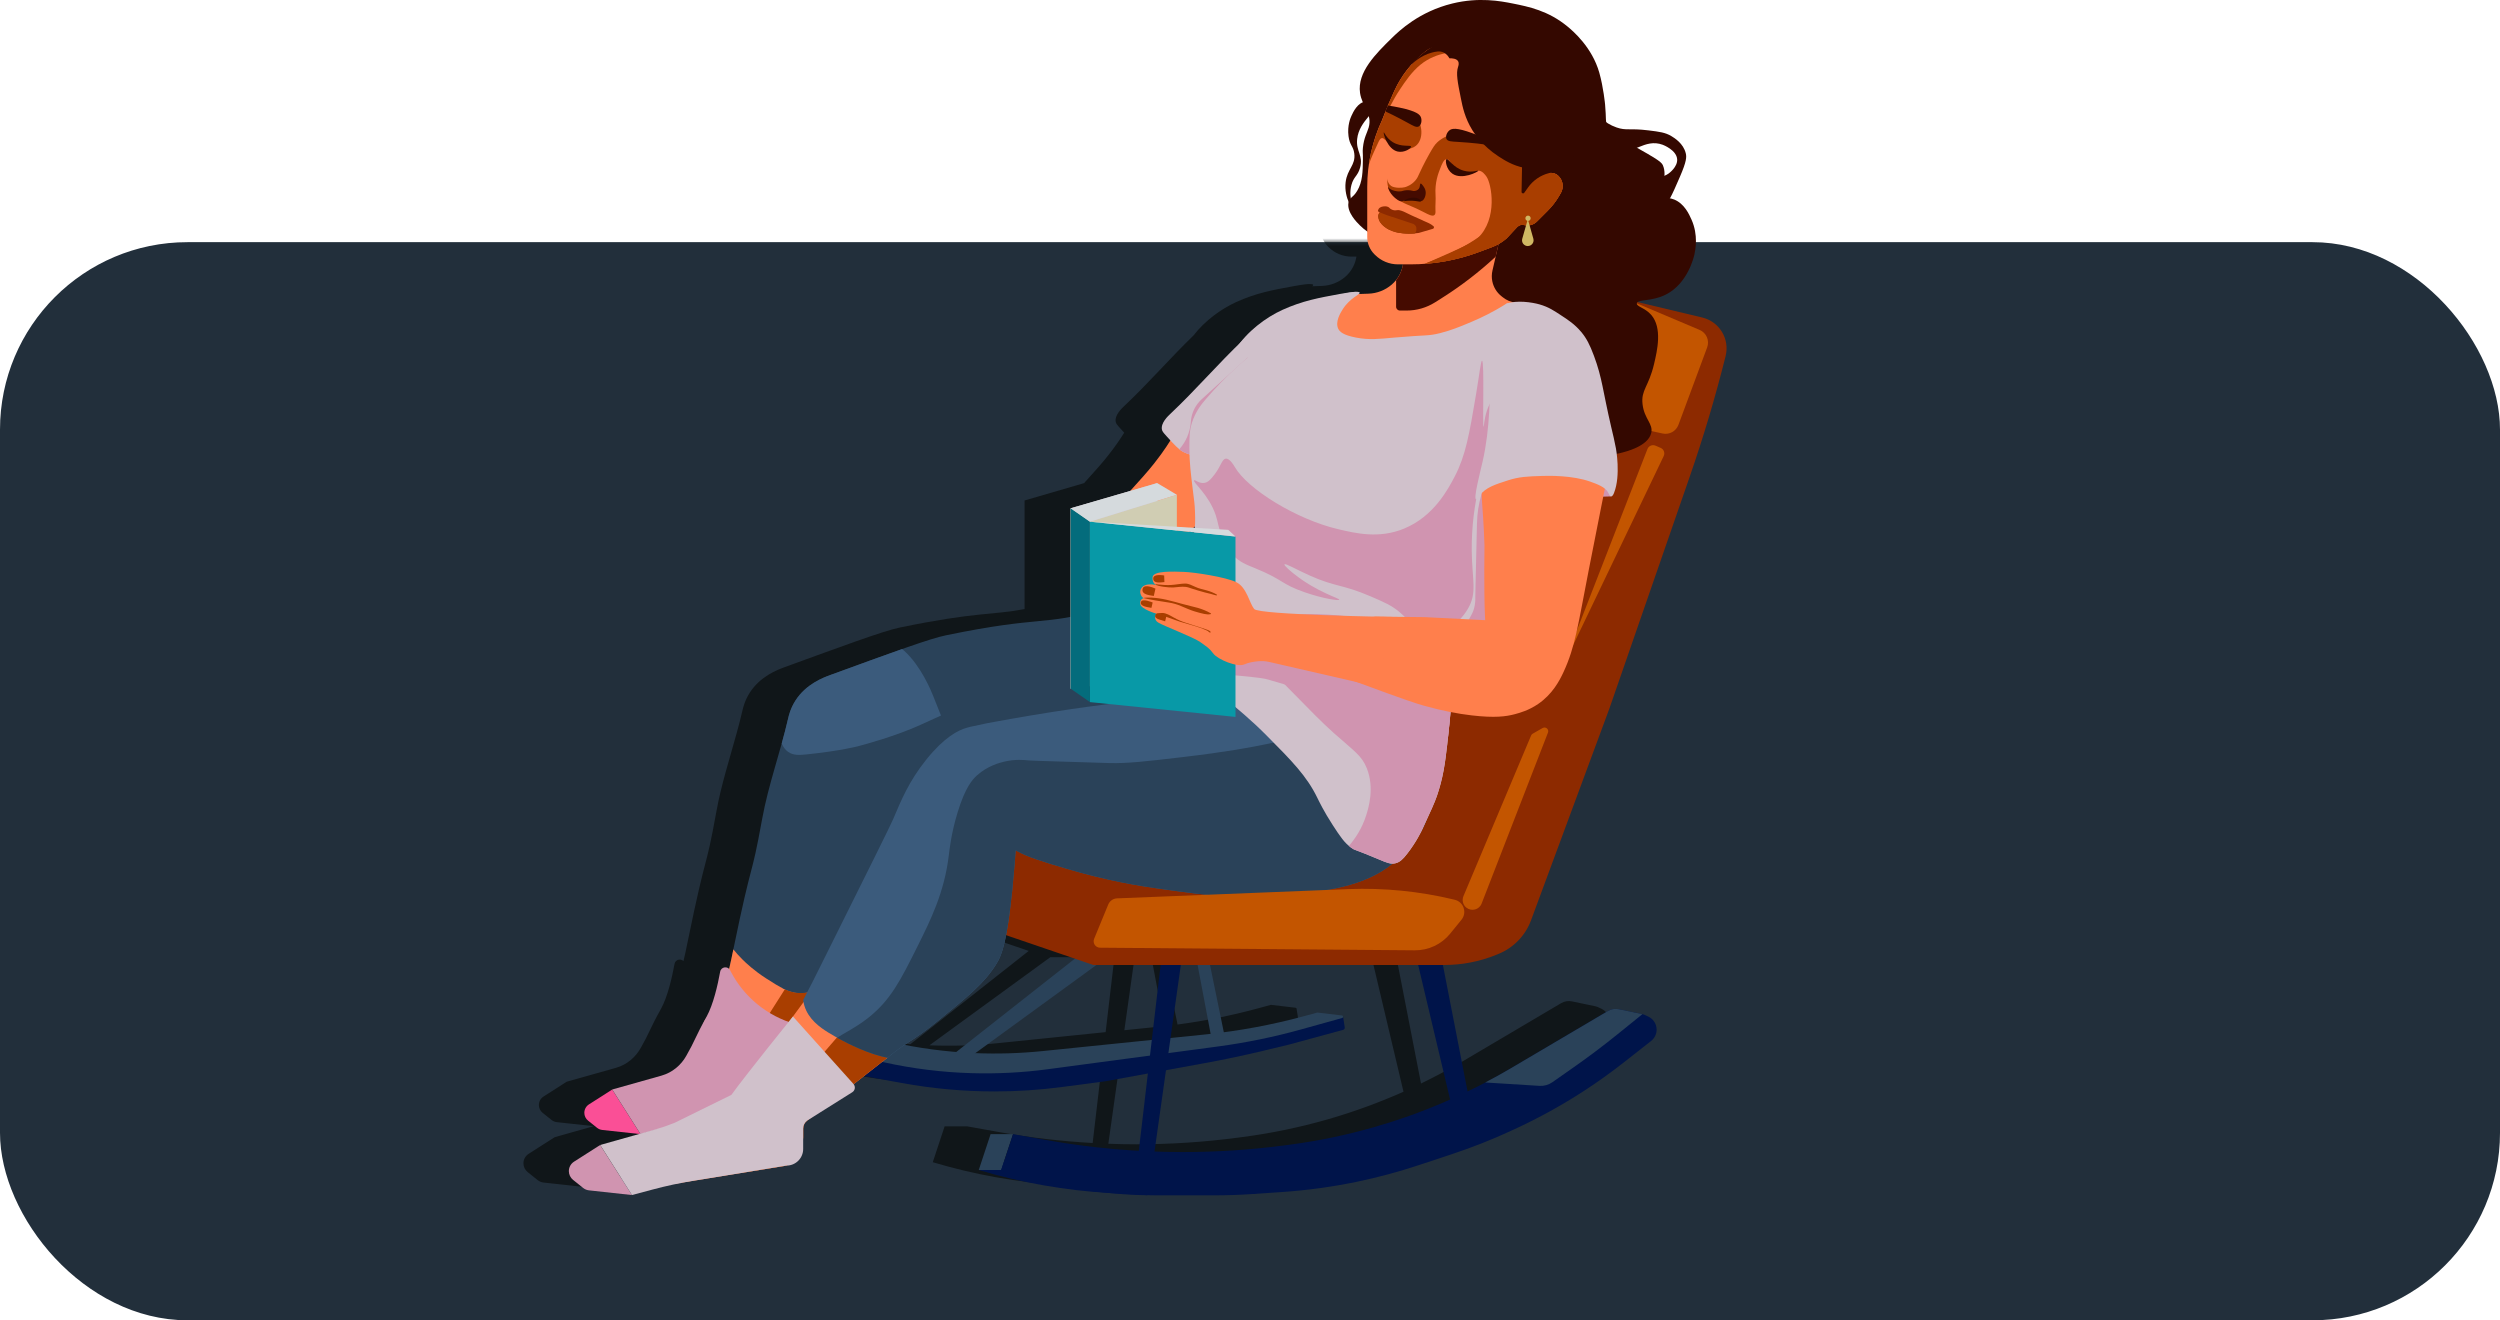 <svg width="320" height="169" viewBox="0 0 320 169" fill="none" xmlns="http://www.w3.org/2000/svg">
<rect y="30.997" width="320" height="138" rx="24" fill="#222F3B"/>
<mask id="mask0_4038_84357" style="mask-type:alpha" maskUnits="userSpaceOnUse" x="0" y="31" width="320" height="139">
<rect y="31.003" width="320" height="138" rx="24" fill="#89D1FF"/>
</mask>
<g mask="url(#mask0_4038_84357)">
<path d="M211.885 39.649L203.622 37.675C204.031 37.358 205.616 37.524 207.208 36.727C210.038 35.313 210.82 31.9 210.893 31.56C211.022 30.955 211.395 29.095 210.525 27.132C210.223 26.45 209.622 25.092 208.314 24.549C208.078 24.453 207.908 24.416 207.765 24.39C208.107 23.774 208.513 22.841 209.051 21.597C209.895 19.645 209.895 19.099 209.788 18.645C209.489 17.364 208.314 16.652 207.945 16.431C207.175 15.966 206.438 15.87 204.997 15.693C202.524 15.39 202.192 15.756 200.943 15.324C200.394 15.136 199.959 14.892 199.613 14.66C199.539 14.195 199.587 13.63 199.469 12.372C199.469 12.372 199.263 10.191 198.732 8.313C197.807 5.047 195.356 2.969 194.678 2.408C192.205 0.364 189.684 -0.142 187.676 -0.544C186.084 -0.861 183.346 -1.381 179.937 -0.544C175.713 0.493 173.145 2.951 172.198 3.884C170.196 5.851 167.76 8.246 168.144 10.896C168.206 11.338 168.343 11.73 168.501 12.095C167.698 12.412 167.237 13.416 167.038 13.848C166.935 14.073 166.496 15.077 166.67 16.431C166.824 17.641 167.285 17.689 167.407 18.645C167.602 20.169 166.507 20.616 166.301 22.335C166.187 23.302 166.408 24.188 166.684 24.848C166.677 24.87 166.673 24.892 166.67 24.918C166.426 26.162 167.712 27.442 168.144 27.87C168.475 28.199 168.8 28.453 169.065 28.638V29.354C169.065 30.177 169.393 30.966 169.972 31.546L170.06 31.634C170.838 32.413 171.892 32.848 172.99 32.848H173.62C173.613 32.893 173.609 32.941 173.598 32.985C173.591 33.022 173.583 33.055 173.576 33.092C173.557 33.18 173.535 33.265 173.509 33.354C173.498 33.391 173.491 33.428 173.48 33.461C173.447 33.572 173.41 33.679 173.366 33.786C173.366 33.793 173.362 33.8 173.358 33.808C173.314 33.918 173.263 34.025 173.207 34.133C173.189 34.166 173.17 34.203 173.152 34.236C173.111 34.31 173.067 34.383 173.023 34.457C173.001 34.49 172.979 34.527 172.957 34.56C172.898 34.649 172.835 34.738 172.769 34.819C172.761 34.83 172.75 34.845 172.743 34.856C172.577 35.066 172.389 35.262 172.183 35.439C171.354 36.151 170.307 36.557 169.216 36.597L167.978 36.642C168.063 36.568 168.107 36.509 168.085 36.457C168.052 36.38 167.889 36.354 167.646 36.361C167.44 36.346 166.913 36.387 165.575 36.631C162.829 37.133 160.773 37.509 158.223 38.668C156.369 39.509 154.239 41.026 152.78 42.926C149.754 45.856 146.994 49.059 143.927 51.948C143.585 52.273 142.634 53.151 142.818 54.019C142.855 54.199 142.936 54.332 143.459 54.904C143.618 55.081 143.762 55.236 143.898 55.384C143.452 56.096 142.825 57.056 141.83 58.314C141.071 59.277 140.253 60.192 138.761 61.842L131.147 64.059V77.96C126.909 78.765 125.036 78.285 115.186 80.322C114.095 80.547 112.341 81.112 109.595 82.079C109.595 82.079 109.588 82.079 109.584 82.082C108.449 82.481 107.144 82.953 105.648 83.496C105.63 83.503 105.607 83.51 105.589 83.518C105.224 83.65 104.848 83.787 104.461 83.927C104.447 83.935 104.432 83.938 104.417 83.942C104.03 84.082 103.636 84.226 103.227 84.377C103.194 84.388 103.157 84.403 103.124 84.414C102.733 84.558 102.335 84.702 101.922 84.853C101.837 84.887 101.745 84.92 101.657 84.949C101.266 85.093 100.868 85.237 100.455 85.388C99.482 85.743 97.301 86.573 95.963 88.673C95.322 89.677 95.112 90.603 95.034 90.939C94.813 91.905 94.562 92.865 94.297 93.824C93.387 97.149 92.318 100.441 91.706 103.832C90.21 112.094 90.549 108.208 88.017 120.563C87.848 121.393 87.682 122.212 87.483 123.021C87.122 122.655 86.444 122.818 86.341 123.379C86.024 125.117 85.46 127.582 84.605 129.135C84.314 129.667 84.011 130.194 83.742 130.74L82.666 132.94L82.029 134.109C81.351 135.349 80.216 136.29 78.856 136.678C78.848 136.678 78.841 136.681 78.834 136.685L72.539 138.46L69.565 140.361C69.197 140.597 68.975 141.003 68.975 141.442C68.975 141.829 69.152 142.198 69.454 142.442L70.604 143.361C70.792 143.512 71.024 143.608 71.264 143.634L75.992 144.15L71.002 145.56L67.663 147.693C67.251 147.959 67 148.412 67 148.903C67 149.339 67.199 149.752 67.538 150.025L68.828 151.058C69.042 151.228 69.3 151.335 69.569 151.365L75.064 151.966L77.728 151.254C79.464 150.789 81.222 150.412 82.998 150.125L94.828 148.195C96 148.195 96.951 147.243 96.951 146.069V143.46C96.951 143.161 97.054 142.877 97.234 142.652C97.297 142.578 97.363 142.508 97.444 142.445L103.227 138.807C103.584 138.582 103.658 138.102 103.404 137.777L104.73 136.741L109.558 137.626C113.472 138.342 117.445 138.704 121.425 138.704C124.318 138.704 127.211 138.512 130.078 138.132L135.569 137.405L141.02 136.408L139.859 146.305C135.849 146.08 131.851 145.619 127.893 144.907L123.776 144.169H120.913L119.394 148.763C124.731 150.361 130.233 151.339 135.79 151.686C137.449 151.855 139.114 151.948 140.784 151.981L140.987 151.992L140.957 151.984C141.311 151.992 141.661 152.003 142.015 152.003H149.548C151.143 152.003 152.739 151.948 154.331 151.841L158.175 151.579C161.385 151.361 164.573 150.922 167.724 150.269C170.41 149.711 173.06 148.999 175.662 148.132L180.099 146.656C182.531 145.848 184.919 144.903 187.252 143.829L187.842 143.556C190.952 142.124 193.952 140.468 196.823 138.597C198.555 137.467 200.235 136.261 201.861 134.984L205.351 132.239C205.793 131.892 206.051 131.357 206.051 130.792C206.051 130.083 205.642 129.438 205.004 129.131L204.591 128.936C204.47 128.877 204.345 128.836 204.212 128.807C204.201 128.807 204.19 128.799 204.175 128.796L201.205 128.176C200.98 128.128 200.748 128.124 200.523 128.157C200.28 128.194 200.047 128.275 199.834 128.401L187.359 135.77C187.359 135.77 187.348 135.777 187.344 135.777C186.799 136.102 186.242 136.412 185.689 136.718C185.181 136.999 184.669 137.276 184.153 137.545C183.405 137.94 182.649 138.32 181.89 138.689L178.735 122.504H178.908C181.171 122.504 183.412 122.069 185.509 121.22L185.826 121.091C187.761 120.308 189.275 118.744 190.001 116.784L200.025 89.662L210.285 60.011C212.043 54.934 213.576 49.779 214.877 44.565V44.557C215.426 42.369 214.081 40.151 211.888 39.627L211.885 39.649ZM147.03 66.395C147.027 66.454 147.019 66.513 147.012 66.576L146.842 66.565C146.905 66.506 146.971 66.451 147.03 66.395ZM110.174 132.582C110.21 132.556 110.247 132.534 110.284 132.508C110.376 132.449 110.468 132.386 110.564 132.327C110.601 132.301 110.642 132.279 110.678 132.253C110.719 132.227 110.76 132.198 110.8 132.172C111.058 132.002 111.327 131.825 111.633 131.611C111.673 131.585 111.714 131.552 111.755 131.526C111.968 131.375 112.193 131.213 112.447 131.024C112.514 130.977 112.587 130.921 112.657 130.866C112.742 130.799 112.827 130.737 112.919 130.667C113.037 130.574 113.162 130.478 113.291 130.375C113.516 130.198 113.752 130.013 114.01 129.803C118.049 126.53 120.069 124.895 121.598 122.449C121.992 121.818 122.431 121.009 122.881 118.71L131.677 121.718L116.523 133.659C114.305 133.478 112.101 133.176 109.916 132.755C110 132.7 110.081 132.641 110.166 132.589L110.174 132.582ZM134.449 122.522H142.645L141.521 132.113L127.557 133.541C124.705 133.833 121.834 133.918 118.967 133.799L134.445 122.519L134.449 122.522ZM148.409 131.408L143.916 131.87L145.232 122.522H147.377L149.043 131.338C148.833 131.36 148.622 131.386 148.412 131.408H148.409ZM206.836 17.538C206.913 17.567 208.59 18.213 208.678 19.383C208.752 20.383 207.624 21.191 207.573 21.228C207.389 21.357 207.215 21.442 207.057 21.501C207.083 21.047 207.046 20.579 206.836 20.121C206.629 19.671 205.598 19.08 203.549 17.922C204.54 17.512 205.564 17.062 206.836 17.538ZM168.508 19.383C168.486 20.999 168.468 22.283 167.771 23.442C167.436 23.999 167.152 24.18 166.95 24.379C166.88 23.881 166.876 23.309 167.034 22.704C167.322 21.601 167.838 21.564 168.14 20.49C168.59 18.892 167.598 18.401 167.771 16.8C167.908 15.53 168.656 14.604 169.26 13.885C169.375 14.32 169.4 14.785 169.246 15.324C169.058 15.981 168.637 16.619 168.508 17.907C168.45 18.497 168.52 18.516 168.508 19.383ZM179.653 139.741C176.491 141.143 173.233 142.335 169.898 143.291C166.356 144.302 162.748 145.054 159.096 145.534L158.444 145.619C154.136 146.187 149.794 146.471 145.449 146.471C144.255 146.471 143.061 146.446 141.867 146.401L143.334 135.991L148.291 135.087C150.812 134.626 153.318 134.098 155.809 133.497L159.008 132.729L165.984 130.829C166.12 130.792 166.205 130.659 166.183 130.519L165.969 129.15C165.969 129.15 165.969 129.131 165.966 129.124C165.955 129.058 165.907 128.999 165.826 128.991L162.719 128.622C162.697 128.622 162.675 128.622 162.656 128.626L160.987 129.08C157.615 129.995 154.187 130.681 150.727 131.139L148.962 122.53H175.57L179.649 139.748L179.653 139.741Z" fill="#101619"/>
</g>
<path d="M125.279 149.762C130.74 151.393 136.367 152.382 142.058 152.711L146.895 152.991L130.581 148.105L125.279 149.762Z" fill="#00144A"/>
<path d="M121.315 135.507L143.932 117.71L145.67 119.64L123.872 135.507H121.315Z" fill="#2A4259"/>
<path d="M156.925 133.478L153.973 119.087H152.457L155.176 133.478H156.925Z" fill="#2A4259"/>
<path d="M171.91 130.113L172.128 131.508C172.15 131.648 172.061 131.781 171.929 131.818L164.943 133.719L161.74 134.49C159.246 135.088 156.736 135.619 154.212 136.08L141.47 138.405L135.972 139.132C133.101 139.512 130.205 139.704 127.308 139.704C123.323 139.704 119.345 139.342 115.426 138.626L108.699 137.394L110.706 133.885L117.049 135.39L131.622 135.811L145.017 134.324L163.711 131.593L171.914 130.113H171.91Z" fill="#00144A"/>
<path d="M111.023 135.508L113.182 135.984C116.85 136.792 120.585 137.254 124.341 137.364C127.614 137.46 130.887 137.294 134.131 136.859L155.88 133.951C159.489 133.467 163.061 132.737 166.567 131.759L171.792 130.305C171.969 130.257 171.947 130.002 171.766 129.98L168.655 129.611C168.633 129.611 168.611 129.611 168.593 129.615L166.921 130.069C162.792 131.187 158.581 131.969 154.327 132.405L133.448 134.538C130.548 134.833 127.633 134.921 124.721 134.796H124.673C121.09 134.641 117.529 134.165 114.031 133.379L112.33 132.995L111.016 135.508H111.023Z" fill="#2A4259"/>
<path d="M188.291 141.966L184.158 120.792L180.911 120.932L186.077 142.704L188.291 141.966Z" fill="#00144A"/>
<path d="M145.671 148.102L149.387 116.452H152.143L147.678 148.102H145.671Z" fill="#00144A"/>
<path d="M128.146 149.763H125.279L126.799 145.165H129.666L128.146 149.763Z" fill="#2A4259"/>
<path d="M129.666 145.165L133.788 145.903C139.589 146.94 145.475 147.464 151.368 147.464C155.718 147.464 160.065 147.18 164.379 146.612L165.032 146.527C168.685 146.047 172.302 145.298 175.848 144.283C181.97 142.534 187.844 140.01 193.332 136.774L205.822 129.405C206.236 129.161 206.727 129.08 207.195 129.176L210.169 129.796C210.313 129.825 210.454 129.873 210.586 129.936L211 130.132C211.642 130.438 212.048 131.084 212.048 131.792C212.048 132.357 211.789 132.888 211.347 133.239L207.852 135.984C206.225 137.261 204.542 138.468 202.808 139.597C199.937 141.468 196.929 143.125 193.815 144.556L193.224 144.829C190.892 145.903 188.501 146.844 186.062 147.656L181.619 149.132C179.014 149.999 176.361 150.711 173.671 151.269C170.516 151.922 167.324 152.361 164.11 152.579L160.261 152.841C158.667 152.948 157.069 153.003 155.471 153.003H147.929C145.154 153.003 142.382 152.815 139.633 152.442C136.176 151.973 132.762 151.213 129.434 150.165L128.15 149.763L129.67 145.169L129.666 145.165Z" fill="#00144A"/>
<path d="M210.225 129.814C210.207 129.81 210.188 129.803 210.166 129.799L207.192 129.179C206.723 129.08 206.233 129.161 205.819 129.408L193.328 136.777C192.273 137.401 191.199 137.987 190.114 138.556L197.048 138.991C197.635 139.028 198.218 138.866 198.701 138.526L201.417 136.622C203.343 135.275 205.218 133.858 207.048 132.382L210.225 129.814Z" fill="#2A4259"/>
<path d="M194.831 35.138L217.886 40.643C220.082 41.167 221.425 43.381 220.879 45.573V45.581C219.573 50.795 218.041 55.95 216.281 61.027L206.008 90.677L195.971 117.8C195.247 119.759 193.727 121.324 191.79 122.106L191.473 122.235C189.373 123.084 187.129 123.519 184.864 123.519H139.951L124.822 118.353L127.774 103.224L194.831 35.141V35.138Z" fill="#8D2A00"/>
<path d="M184.679 80.36C184.635 80.105 186.148 79.957 187 78.618C187.579 77.71 187.546 76.743 187.535 76.297C187.465 72.965 188.184 69.662 188.384 66.337C188.612 62.548 188.801 60.987 189.469 59.057C189.904 57.798 190.55 56.363 190.683 56.407C190.808 56.448 190.38 57.773 190.137 59.3C189.956 60.429 189.808 62.101 190.155 64.965C191.096 72.669 194.155 76.784 192.321 79.271C190.439 81.821 184.76 80.847 184.675 80.363L184.679 80.36Z" fill="#D094B0"/>
<path d="M150.434 76.109C155.984 77.349 161.35 83.943 160.073 87.961C157.966 94.581 140.146 86.873 125.947 97.242C118.526 102.663 121.117 106.43 107.242 126.228C100.747 135.493 93.168 146.309 89.109 144.789C86.507 143.815 89.478 138.593 91.374 134.907C92.227 133.25 88.869 132.25 90.459 130.25C92.681 127.453 93.242 124.593 93.862 121.56C96.397 109.205 96.057 113.091 97.555 104.829C98.345 100.463 99.895 96.264 100.887 91.939C100.965 91.603 101.175 90.677 101.817 89.674C103.157 87.574 105.341 86.744 106.316 86.389C114.814 83.286 119.061 81.736 121.065 81.323C133.482 78.758 133.235 80.186 141.002 78.009C146.335 76.515 147.689 75.496 150.434 76.109Z" fill="#2A4259"/>
<path d="M105.625 128.526C105.692 127.386 105.555 126.6 105.253 126.404C104.843 126.142 104.286 127.046 102.633 127.098C101.046 127.146 99.821 126.36 98.087 125.249C96.503 124.234 95.448 123.223 95.083 122.862C94.57 122.356 94.182 121.91 93.869 121.519C93.869 121.533 93.865 121.544 93.861 121.559C93.238 124.592 92.68 127.452 90.459 130.249C88.869 132.249 92.134 132.666 91.282 134.319C89.389 138.002 86.507 143.81 89.109 144.785C92.835 146.179 99.529 137.179 105.625 128.526Z" fill="#FF7F4C"/>
<path d="M93.618 137.39L95.81 139.361L104.463 127.368L103.976 126.833C103.63 126.969 103.198 127.084 102.637 127.102C101.858 127.124 101.168 126.947 100.46 126.63L93.618 137.39Z" fill="#A93E00"/>
<path d="M78.363 139.457L81.986 145.169L77.086 144.634C76.842 144.608 76.614 144.512 76.425 144.361L75.274 143.442C74.972 143.199 74.794 142.83 74.794 142.442C74.794 142.003 75.016 141.597 75.385 141.361L78.363 139.461V139.457Z" fill="#FA4F96"/>
<path d="M93.518 124.313L93.452 124.187C93.153 123.611 92.297 123.737 92.182 124.375C91.865 126.113 91.3 128.578 90.444 130.132C90.153 130.663 89.85 131.191 89.581 131.737L88.503 133.936L87.865 135.106C87.186 136.346 86.049 137.287 84.688 137.674C84.68 137.674 84.673 137.678 84.665 137.682L78.363 139.457L81.987 145.169L84.363 144.534C85.913 144.121 87.481 143.785 89.064 143.527L99.621 141.807C100.666 141.807 101.514 140.959 101.514 139.914V137.59C101.514 137.235 101.677 136.903 101.954 136.685L107.168 132.604L101.788 131.076C98.216 130.062 95.223 127.615 93.518 124.32V124.313Z" fill="#D094B0"/>
<path d="M209.509 38.827L217.549 42.229C218.42 42.598 218.845 43.584 218.516 44.469L214.841 54.377C214.535 55.2 213.671 55.676 212.811 55.488L209.143 54.691L209.512 38.823L209.509 38.827Z" fill="#C35500"/>
<path d="M151.401 54.632C150.442 54.706 150.416 55.928 147.74 59.308C146.903 60.37 145.995 61.37 144.183 63.374C141.53 66.308 140.958 66.74 140.829 67.847C140.644 69.419 141.493 71.009 142.659 71.965C142.755 72.042 144.685 73.577 146.829 72.983C148.039 72.647 148.755 71.788 149.168 71.304C153.847 65.813 155.143 66.382 155.777 64.086C156.955 59.835 153.464 54.474 151.405 54.632H151.401Z" fill="#FF7F4C"/>
<path d="M193.641 0.45C195.652 0.853 198.176 1.358 200.652 3.402C201.331 3.963 203.785 6.041 204.712 9.307C205.243 11.185 205.45 13.366 205.45 13.366C205.627 15.226 205.435 15.576 205.819 16.318C206.188 17.034 206.667 17.299 209.509 18.901C211.583 20.071 212.623 20.661 212.83 21.115C213.546 22.668 212.276 24.373 213.199 25.174C213.512 25.447 213.704 25.296 214.306 25.543C215.616 26.085 216.217 27.443 216.52 28.126C217.391 30.089 217.018 31.949 216.889 32.554C216.815 32.894 216.033 36.307 213.199 37.72C211.387 38.624 209.586 38.285 209.509 38.827C209.446 39.248 210.549 39.381 211.354 40.303C212.808 41.975 212.118 44.905 211.723 46.577C211.025 49.543 210.033 49.894 210.247 51.743C210.468 53.654 211.642 54.237 211.354 55.433C210.944 57.13 208.136 57.813 207.295 58.016C200.438 59.676 183.689 55.772 181.464 46.208C180.176 40.669 184.176 35.034 181.464 32.923C180.626 32.274 179.003 31.842 175.56 29.971C175.39 29.879 174.748 29.525 174.084 28.864C173.652 28.436 172.364 27.156 172.608 25.912C172.737 25.244 173.154 25.366 173.715 24.436C174.412 23.277 174.431 21.993 174.453 20.377C174.464 19.51 174.394 19.491 174.453 18.901C174.582 17.613 175.003 16.975 175.191 16.318C175.689 14.591 174.338 13.635 174.084 11.89C173.7 9.24 176.139 6.845 178.143 4.878C179.091 3.945 181.663 1.487 185.892 0.45C189.305 -0.387 192.047 0.133 193.641 0.45Z" fill="#340800"/>
<path d="M191.981 30.524L191.033 34.639C190.93 35.089 190.922 35.554 191.015 36.004C191.166 36.753 191.572 37.425 192.17 37.901L192.365 38.056C192.841 38.436 193.409 38.676 194.015 38.746C197.45 39.152 200.598 40.856 202.812 43.513C202.97 43.705 203.081 43.93 203.129 44.174L204.897 52.661L191.243 53.768L163.199 45.65L160.464 42.144C164.169 39.38 168.627 37.816 173.243 37.657L175.166 37.591C176.258 37.554 177.306 37.144 178.136 36.432C178.97 35.716 179.498 34.705 179.608 33.613L179.808 31.628L191.985 30.52L191.981 30.524Z" fill="#FF7F4C"/>
<path d="M148.734 55.012C148.771 55.193 148.852 55.326 149.376 55.898C150.335 56.953 150.819 57.477 151.372 57.794C151.372 57.794 152.213 58.274 153.195 58.385C155.97 58.695 160.11 53.182 161.697 47.171C161.804 46.765 163.037 41.993 161.918 41.477C161.424 41.248 160.734 41.979 159.132 43.499C155.929 46.54 153.055 49.912 149.841 52.938C149.498 53.263 148.546 54.141 148.73 55.008L148.734 55.012Z" fill="#D0C1CB"/>
<path d="M152.42 54.093C152.313 55.359 151.796 56.558 150.951 57.506C151.091 57.621 151.228 57.713 151.368 57.794C151.368 57.794 152.209 58.274 153.191 58.385C153.486 58.418 153.8 58.385 154.121 58.289L157.494 52.488L159.733 45.727L153.815 51.104C153.018 51.827 152.523 52.827 152.434 53.901L152.42 54.089V54.093Z" fill="#D094B0"/>
<path d="M133.217 88.001C131.032 85.488 125.667 85.094 122.995 87.064C121.161 88.415 121.7 90.061 118.726 94.437C116.988 96.99 116.667 96.632 114.943 99.337C113.954 100.884 112.633 103.238 111.844 106.179C111.788 106.389 111.799 106.36 111.715 106.677C111.515 107.433 110.925 109.577 109.822 112.304C108.327 116.002 106.6 119.02 105.589 120.769C103.965 123.581 103.002 124.869 101.39 125.821C100.899 126.109 100.449 126.308 100.113 126.456C100.943 126.877 101.733 127.127 102.637 127.098C104.29 127.05 104.847 126.142 105.257 126.404C105.486 126.552 105.619 127.035 105.644 127.751C105.821 127.751 105.999 127.751 106.179 127.747C106.537 127.235 106.895 126.729 107.25 126.223C121.121 106.426 118.534 102.658 125.955 97.238C128.744 95.201 131.678 93.861 134.601 92.976C134.623 90.843 134.187 89.108 133.224 88.001H133.217Z" fill="#2A4259"/>
<path d="M95.412 138.401L105.072 125.246L113.596 135.386L103.301 143.442C102.987 143.685 102.807 144.062 102.807 144.457V145.549C102.807 147.058 101.995 148.449 100.681 149.191L86.168 151.556L95.412 138.401Z" fill="#FF7F4C"/>
<path d="M108.562 131.143L96.975 144.508L95.27 150.073L100.68 149.191C101.994 148.449 102.805 147.054 102.805 145.549V144.456C102.805 144.062 102.986 143.685 103.3 143.442L113.595 135.386L108.562 131.143Z" fill="#A93E00"/>
<path d="M187.697 116.179C188.362 116.707 189.343 116.441 189.65 115.652L198.14 93.773C198.303 93.353 197.849 92.965 197.458 93.186L196.185 93.913C196.092 93.965 196.022 94.046 195.982 94.142L187.321 114.707C187.103 115.227 187.255 115.829 187.697 116.179Z" fill="#C35500"/>
<path d="M200.026 85.366L212.956 58.373C213.145 57.978 212.967 57.502 212.565 57.329L211.905 57.045C211.502 56.871 211.034 57.067 210.875 57.473L200.023 85.366H200.026Z" fill="#C35500"/>
<path d="M206.236 63.54L204.978 63.577L205.14 62.027L206.114 62.876L206.236 63.54Z" fill="#D094B0"/>
<path d="M179.188 39.75H180.059C181.343 39.75 182.598 39.384 183.683 38.702L184.62 38.108C187.055 36.569 189.336 34.809 191.447 32.853L191.985 30.524L179.808 31.631L179.609 33.617C179.528 34.44 179.207 35.215 178.701 35.853V39.263C178.701 39.532 178.919 39.75 179.188 39.75Z" fill="#450B00"/>
<path d="M182.387 6.642L182.198 6.797C180.623 8.085 179.361 9.716 178.508 11.561L178.424 11.742C177.866 12.948 177.357 14.174 176.888 15.413C175.649 18.074 175.006 20.974 175.006 23.908V30.343C175.006 31.166 175.335 31.956 175.914 32.535L176.003 32.624C176.781 33.403 177.837 33.838 178.936 33.838H180.534C183.531 33.838 186.501 33.303 189.306 32.251L190.926 31.646C191.619 31.388 192.265 31.008 192.826 30.524L194.195 29.059C194.42 28.82 194.756 28.72 195.073 28.801C195.671 28.949 196.302 28.775 196.734 28.34L198.092 26.982C198.686 26.388 199.195 25.72 199.612 24.993L199.782 24.698C200.184 23.997 200.066 23.111 199.494 22.539C199.177 22.222 198.723 22.074 198.28 22.151L196.405 21.664L187.549 6.535L185.689 5.978C184.545 5.635 183.306 5.882 182.383 6.638L182.387 6.642Z" fill="#FF7F4C"/>
<path d="M196.742 28.348L198.1 26.989C198.694 26.395 199.203 25.727 199.62 25L199.79 24.705C200.192 24.004 200.074 23.119 199.502 22.547C199.184 22.229 198.731 22.082 198.288 22.159L196.413 21.672L194.339 18.126C193.546 18.178 192.572 18.17 191.247 17.982C190.022 17.808 188.538 17.484 188.295 17.982C188.14 18.303 188.557 18.842 189.033 19.458C189.516 20.082 189.981 20.491 190.509 20.934C192.306 22.443 192.424 22.325 192.723 22.779C193.457 23.901 193.181 25.288 193.092 25.731C192.76 27.399 191.616 28.521 190.509 29.421C187.24 32.078 183.767 33.189 182.335 33.779C184.719 33.609 187.07 33.104 189.317 32.263L190.937 31.657C191.631 31.399 192.277 31.019 192.837 30.536L194.206 29.071C194.432 28.831 194.767 28.731 195.085 28.812C195.683 28.96 196.314 28.787 196.745 28.351L196.742 28.348Z" fill="#A93E00"/>
<path d="M204.343 14.841C204.613 14.642 205.225 15.731 206.927 16.317C208.177 16.749 208.51 16.384 210.986 16.686C212.428 16.864 213.167 16.959 213.938 17.424C214.307 17.646 215.484 18.358 215.783 19.639C215.89 20.092 215.89 20.639 215.045 22.591C213.971 25.074 213.436 26.314 212.831 26.281C211.945 26.229 211.019 23.812 211.724 22.96C212.107 22.491 212.713 22.819 213.569 22.222C213.62 22.185 214.75 21.377 214.676 20.377C214.587 19.207 212.908 18.561 212.831 18.532C210.465 17.653 208.956 19.956 206.927 19.27C204.801 18.55 203.904 15.166 204.343 14.841Z" fill="#340800"/>
<path d="M174.823 12.997C173.778 13.097 173.203 14.347 172.978 14.842C172.874 15.067 172.435 16.071 172.609 17.425C172.764 18.635 173.225 18.683 173.347 19.639C173.542 21.163 172.446 21.61 172.24 23.329C171.996 25.37 173.258 27.049 173.347 27.019C173.428 26.993 172.516 25.466 172.978 23.698C173.265 22.595 173.782 22.558 174.085 21.484C174.535 19.886 173.542 19.395 173.716 17.794C173.974 15.403 176.42 14.215 175.93 13.366C175.675 12.927 174.871 12.993 174.823 12.997Z" fill="#340800"/>
<path d="M177.585 22.835C177.593 22.753 177.6 22.705 177.596 22.705C177.596 22.705 177.585 22.757 177.585 22.835Z" fill="#A93E00"/>
<path d="M199.79 24.701C200.192 24 200.074 23.115 199.502 22.543C199.185 22.225 198.731 22.078 198.288 22.155L196.413 21.668L193.055 15.93C192.088 15.841 191.328 15.963 191.004 16.328C190.406 17.004 190.697 19.159 190.583 19.155C190.572 19.155 190.564 19.14 190.564 19.137C190.446 18.89 188.144 16.69 185.697 17.277C184.786 17.495 184.173 18.026 183.985 18.203C183.627 18.535 183.413 18.908 182.985 19.65C182.277 20.882 181.682 22.196 181.682 22.196C181.513 22.572 181.417 22.801 181.181 23.085C180.657 23.705 180.003 23.908 179.882 23.945C179.882 23.945 179.229 24.137 178.468 23.963C178.313 23.926 178.192 23.886 178.066 23.801C177.756 23.587 177.649 23.255 177.616 23.115C177.59 23.004 177.583 22.904 177.586 22.834C177.568 23.07 177.546 23.594 177.73 24.1C177.848 24.421 178.051 24.746 178.605 25.24C179.649 26.17 180.074 26.034 182.347 27.207C182.812 27.447 183.347 27.738 183.605 27.532C183.764 27.406 183.749 27.148 183.738 26.908C183.708 26.251 183.793 25.594 183.749 24.941C183.642 23.358 184.118 22.144 184.336 21.594C184.594 20.938 184.804 20.406 185.155 20.377C185.727 20.325 185.815 21.683 186.937 22.059C187.38 22.207 188.328 22.318 188.926 21.963C188.985 21.926 189.077 21.867 189.214 21.853C189.69 21.801 190.107 22.38 190.258 22.587C190.915 23.495 191.775 27.985 189.133 30.502C188.55 31.056 186.782 31.842 183.243 33.395C182.885 33.554 182.605 33.672 182.38 33.768C184.745 33.594 187.077 33.089 189.306 32.255L190.926 31.65C191.62 31.392 192.266 31.011 192.827 30.528L194.196 29.063C194.421 28.823 194.756 28.724 195.074 28.805C195.672 28.952 196.303 28.779 196.734 28.343L198.092 26.985C198.686 26.391 199.196 25.724 199.613 24.997L199.782 24.701H199.79Z" fill="#A93E00"/>
<path d="M185.155 17.794C185.317 18.108 185.793 18.115 186.631 18.163C186.804 18.174 188.9 18.3 190.321 18.532C191.59 18.739 192.122 19.001 192.166 18.901C192.247 18.706 190.291 17.724 188.476 17.056C186.395 16.292 185.834 16.436 185.524 16.687C185.192 16.957 184.989 17.481 185.155 17.794Z" fill="#340800"/>
<path d="M189.214 21.853C189.199 21.775 188.402 22.141 187.369 21.853C185.97 21.465 185.387 20.233 185.155 20.377C184.948 20.506 185.121 21.676 185.893 22.222C187.114 23.089 189.24 21.982 189.214 21.853Z" fill="#340800"/>
<path d="M181.837 23.498C181.918 23.476 182.022 23.609 182.11 23.727C182.272 23.945 182.464 24.196 182.49 24.572C182.527 25.082 182.265 25.691 181.911 25.753C181.808 25.772 181.763 25.731 181.579 25.672C180.848 25.432 180.003 25.554 179.641 25.709C179.612 25.724 179.542 25.753 179.442 25.764C179.232 25.786 179.055 25.69 178.918 25.606C178.413 25.285 178.077 24.827 178.077 24.827C177.756 24.392 177.623 23.938 177.667 23.908C177.693 23.893 177.693 24.008 177.896 24.155C178.143 24.336 178.383 24.395 178.549 24.436C178.682 24.469 178.999 24.543 179.387 24.476C179.579 24.443 179.545 24.417 179.759 24.381C179.881 24.358 180.165 24.318 180.531 24.366C180.841 24.406 180.848 24.465 181.029 24.447C181.088 24.443 181.391 24.417 181.579 24.2C181.822 23.923 181.704 23.532 181.837 23.498Z" fill="#450B00"/>
<path d="M179.696 25.735C179.704 25.761 179.807 25.724 180.143 25.702C180.283 25.695 180.7 25.669 181.198 25.732C181.6 25.783 181.814 25.857 181.855 25.779C181.892 25.706 181.74 25.558 181.722 25.54C181.659 25.481 181.467 25.314 181.013 25.3C180.298 25.278 179.674 25.661 179.696 25.732V25.735Z" fill="#340800"/>
<path d="M194.83 20.853L194.759 24.565C194.759 24.75 194.996 24.831 195.103 24.679L195.597 23.986C196.239 23.085 197.18 22.439 198.25 22.163L198.283 22.155L198.438 19.639L194.83 20.853Z" fill="#340800"/>
<path d="M182.118 28.222C182.542 28.406 183.143 28.639 183.483 28.949H183.487C183.601 29.056 183.557 29.244 183.409 29.288L181.605 29.816C180.619 29.963 179.867 29.897 179.579 29.867C179.199 29.827 178.778 29.779 178.258 29.587C178.014 29.498 177.656 29.362 177.273 29.067C177.062 28.904 176.678 28.602 176.505 28.126C176.405 27.849 176.402 27.587 176.45 27.465C176.45 27.458 176.523 27.288 176.523 27.288C176.616 27.188 176.616 27.17 176.616 27.17C176.608 27.118 176.468 27.144 176.409 27.067C176.346 26.985 176.413 26.827 176.468 26.742C176.638 26.473 176.999 26.432 177.121 26.417C177.232 26.406 177.479 26.377 177.712 26.506C177.874 26.594 177.859 26.668 178.059 26.779C178.118 26.812 178.287 26.904 178.52 26.923C178.712 26.938 178.749 26.886 178.955 26.89C179.04 26.89 179.166 26.904 179.391 26.978C179.575 27.041 179.741 27.111 179.867 27.177C180.151 27.321 180.435 27.461 180.723 27.591L182.118 28.214V28.222Z" fill="#8D2A00"/>
<path d="M180.936 28.668C180.874 28.635 180.671 28.583 180.671 28.583C180.671 28.583 179.936 28.35 178.922 28C178.324 27.793 177.711 27.631 177.128 27.391C176.892 27.295 176.733 27.221 176.612 27.181C176.608 27.192 176.59 27.221 176.523 27.291C176.523 27.291 176.453 27.461 176.449 27.468C176.401 27.59 176.401 27.849 176.505 28.129C176.678 28.605 177.062 28.908 177.272 29.07C177.66 29.369 178.014 29.502 178.257 29.59C178.778 29.782 179.198 29.83 179.579 29.871C179.962 29.911 180.483 29.959 181.121 29.889C181.213 29.738 181.291 29.561 181.298 29.369C181.302 29.255 181.313 29.044 181.184 28.889C181.106 28.797 181.007 28.708 180.933 28.672L180.936 28.668Z" fill="#A93E00"/>
<path d="M181.284 15.044C181.014 14.749 180.247 14.59 178.752 14.255C178.188 14.129 177.767 14.037 177.461 13.981C177.269 14.457 177.073 14.93 176.893 15.413C176.055 17.207 175.498 19.111 175.217 21.059C175.361 20.638 175.56 20.089 175.845 19.483C176.472 18.155 176.579 17.705 176.889 17.679C177.199 17.653 177.287 18.026 178.033 18.502C178.239 18.631 178.69 18.919 179.247 19.029C179.409 19.063 180.505 19.262 181.24 18.657C182.232 17.838 182.096 15.941 181.28 15.044H181.284Z" fill="#A93E00"/>
<path d="M177.122 16.945C177.185 16.908 177.428 17.664 178.259 18.184C179.381 18.886 180.569 18.517 180.613 18.76C180.654 18.982 179.764 19.583 178.919 19.402C177.583 19.118 177.019 17.004 177.122 16.945Z" fill="#340800"/>
<path d="M181.819 8.281C184.008 6.51 186.347 6.794 186.332 6.44C186.325 6.314 186.03 6.122 185.554 5.945C184.45 5.665 183.277 5.916 182.391 6.639L182.203 6.794C180.627 8.082 179.365 9.713 178.513 11.558L178.428 11.739C178.133 12.377 177.853 13.023 177.583 13.672C177.627 13.753 177.672 13.801 177.716 13.812C177.923 13.864 178.096 13.093 179.207 11.425C179.853 10.454 180.694 9.196 181.819 8.281Z" fill="#A93E00"/>
<path d="M185.524 7.461C185.923 7.454 186.436 7.506 186.631 7.83C186.798 8.103 186.668 8.454 186.631 8.568C186.355 9.402 186.569 10.48 187 12.627C187.207 13.668 187.499 15.107 188.477 16.687C188.679 17.011 189.724 18.657 191.798 20.008C192.491 20.458 193.624 21.2 195.119 21.484C197.643 21.963 200.931 21.093 202.13 19.27C204.706 15.362 199.248 4.694 192.167 3.402C186.532 2.373 180.358 8.199 180.727 8.199C180.738 8.199 181.797 7.103 183.31 6.723C183.794 6.602 184.292 6.487 184.786 6.723C185.181 6.912 185.406 7.244 185.524 7.461Z" fill="#340800"/>
<path d="M181.612 16.177C181.918 16 182.029 15.45 181.889 15.045C181.76 14.668 181.365 14.248 179.195 13.783C178.689 13.676 178.162 13.58 177.664 13.506C177.652 13.506 177.641 13.509 177.638 13.521C177.538 13.761 177.435 13.997 177.339 14.24C177.335 14.251 177.339 14.266 177.35 14.27C178.593 14.842 180.029 15.631 180.162 15.705C180.9 16.111 181.302 16.358 181.608 16.181L181.612 16.177Z" fill="#340800"/>
<path d="M117.799 92.791C118.127 92.644 120.445 91.588 120.445 91.588C120.445 91.588 119.566 89.374 119.452 89.094C119.212 88.496 117.92 85.286 115.754 83.319C115.732 83.297 115.629 83.208 115.467 83.079C113.171 83.887 110.182 84.976 106.315 86.389C105.341 86.743 103.156 87.574 101.817 89.673C101.175 90.677 100.964 91.603 100.887 91.939C100.64 93.02 100.356 94.094 100.06 95.164C100.245 95.603 100.511 95.991 100.905 96.256C101.573 96.714 102.345 96.655 103.289 96.559C107.621 96.109 109.832 95.518 109.832 95.518C110.839 95.249 114.614 94.231 117.802 92.791H117.799Z" fill="#3B5B7C"/>
<path d="M162.623 90.124C158.225 89.234 154.9 89.271 150.612 89.345C150.612 89.345 142.815 89.5 126.372 92.567C126.291 92.581 124.176 93.039 124.176 93.039L123.778 93.146C122.656 93.448 120.874 94.353 118.56 97.234C116.302 100.046 115.316 102.526 114.324 104.851C113.951 105.725 111.272 111.106 105.914 121.866C104.375 124.962 103.42 126.87 102.807 128.003C102.837 128.224 102.881 128.464 102.955 128.711C103.471 130.46 104.951 131.497 105.999 132.15C106.445 132.427 110.202 134.726 113.597 135.386C116.339 133.143 116.508 133.53 119.896 130.792C123.94 127.519 125.962 125.884 127.494 123.438C128.202 122.305 129.055 120.608 129.863 110.692C129.914 110.05 129.962 109.441 130.003 108.847C131.564 109.718 133.379 110.257 136.557 111.202C141.749 112.744 145.963 113.408 148.059 113.703C154.775 114.648 159.882 115.368 166.524 114.434C171.528 113.729 176.055 113.028 179.565 109.32C180.856 107.954 183.015 105.674 182.901 102.821C182.627 96.031 169.727 91.567 162.623 90.124Z" fill="#3B5B7C"/>
<path d="M179.914 108.947C179.955 108.902 179.996 108.858 180.04 108.814C180.092 108.759 180.143 108.699 180.195 108.644C180.228 108.607 180.261 108.57 180.294 108.533C180.35 108.471 180.409 108.404 180.468 108.338C180.497 108.305 180.527 108.271 180.553 108.238C180.615 108.164 180.678 108.091 180.741 108.017C180.763 107.991 180.785 107.961 180.811 107.932C180.877 107.851 180.948 107.766 181.014 107.681C181.029 107.663 181.044 107.644 181.058 107.626C181.553 106.991 182.021 106.275 182.365 105.485C182.365 105.478 182.372 105.474 182.372 105.467C182.427 105.342 182.475 105.216 182.523 105.087C182.531 105.072 182.534 105.054 182.542 105.039C182.586 104.913 182.627 104.788 182.663 104.663C182.671 104.644 182.675 104.626 182.678 104.604C182.715 104.474 182.748 104.345 182.774 104.216C182.774 104.201 182.782 104.183 182.785 104.164C182.815 104.028 182.837 103.891 182.855 103.751C179.542 98.902 172.387 94.88 166.335 94.703C163.287 94.614 162.789 95.567 151.36 96.91C146.663 97.463 144.268 97.736 141.951 97.67C132.139 97.386 131.652 97.334 131.652 97.334C131.165 97.282 129.965 97.142 128.486 97.504C127.947 97.637 126.415 98.028 125.069 99.234C124.452 99.788 123.563 100.788 122.6 103.899C121.755 106.626 121.53 108.792 121.445 109.489C120.884 114.227 119.079 117.847 117.452 121.109C115.282 125.46 113.995 128.047 111.065 130.335C109.43 131.611 107.987 132.25 107.168 132.836C108.637 133.648 111.201 134.925 113.592 135.39C113.758 135.257 113.91 135.132 114.057 135.014C114.068 135.006 114.076 134.999 114.087 134.991C114.227 134.881 114.36 134.777 114.489 134.678C114.504 134.667 114.515 134.659 114.53 134.648C114.655 134.552 114.769 134.464 114.884 134.383C114.895 134.371 114.91 134.364 114.921 134.353C115.031 134.272 115.138 134.194 115.242 134.121C115.253 134.113 115.264 134.106 115.275 134.098C115.378 134.025 115.482 133.955 115.578 133.888C115.585 133.884 115.592 133.877 115.6 133.873C115.928 133.648 116.231 133.453 116.548 133.25C116.618 133.205 116.688 133.157 116.758 133.113C116.781 133.098 116.803 133.084 116.825 133.069C116.913 133.01 117.006 132.951 117.102 132.884C117.12 132.873 117.135 132.862 117.153 132.851C117.249 132.785 117.349 132.718 117.452 132.648C117.471 132.633 117.489 132.622 117.511 132.608C117.615 132.534 117.725 132.46 117.836 132.379C117.858 132.364 117.877 132.349 117.899 132.335C118.017 132.25 118.135 132.161 118.264 132.069C118.286 132.054 118.305 132.039 118.327 132.021C118.46 131.921 118.596 131.818 118.744 131.707C118.762 131.692 118.781 131.678 118.803 131.663C118.954 131.545 119.116 131.423 119.286 131.287C119.301 131.276 119.316 131.264 119.33 131.253C119.511 131.113 119.699 130.962 119.899 130.799C123.943 127.526 125.965 125.892 127.497 123.445C128.205 122.312 129.057 120.615 129.866 110.7C129.917 110.057 129.965 109.449 130.006 108.854C131.567 109.725 133.382 110.264 136.559 111.209C141.751 112.751 145.966 113.415 148.061 113.711C154.777 114.655 159.885 115.375 166.527 114.441C171.53 113.736 176.058 113.035 179.568 109.327C179.641 109.249 179.719 109.168 179.796 109.083C179.837 109.043 179.877 108.998 179.914 108.954V108.947Z" fill="#2A4259"/>
<path d="M152.685 62.754C152.836 63.968 152.932 64.532 152.961 65.569C152.991 66.558 153.017 67.469 152.795 68.385C152.382 70.089 151.271 71.152 150.865 71.584C149.95 72.558 146.88 76.842 147.721 80.636C148.013 81.953 148.718 82.905 148.84 83.067C149.71 84.222 150.725 84.706 151.622 85.222C152.061 85.477 153.386 86.569 156.035 88.758C158.445 90.75 160.153 92.156 162.15 94.171C165.353 97.4 167.264 99.326 168.626 102.138C168.766 102.426 169.445 103.854 170.589 105.61C171.571 107.116 172.076 107.883 172.988 108.536C173.46 108.876 173.264 108.64 176.53 110.016C177.508 110.43 178.013 110.655 178.644 110.492C179.198 110.348 179.582 109.972 180.124 109.275C181.301 107.762 181.951 106.381 182.08 106.101C183.113 103.872 183.626 102.758 183.932 101.868C184.707 99.603 184.969 97.743 185.253 95.256C186.261 86.466 185.645 86.296 186.523 83.09C186.833 81.953 187.15 81.104 187.445 80.425C188.087 78.953 188.574 78.639 188.77 77.466C188.855 76.968 188.844 76.588 188.84 76.392C188.84 76.392 188.833 76.115 189.05 67.093C189.121 64.067 189.774 63.2 191.08 57.938C193.202 49.399 194.564 39.325 193.032 38.834C192.844 38.775 192.811 38.919 191.512 39.65C189.907 40.554 188.615 41.089 187.763 41.443C186.84 41.827 185.737 42.285 184.338 42.639C182.763 43.037 182.641 42.842 178.467 43.211C176.478 43.388 175.29 43.539 173.574 43.211C171.892 42.89 171.467 42.443 171.29 42.071C170.873 41.174 171.593 40.026 171.862 39.598C172.796 38.107 174.139 37.701 174.036 37.45C173.847 36.989 169.32 38.307 169.32 38.307C169.32 38.307 164.674 41.742 159.744 45.731C159.744 45.731 157.028 47.927 154.305 51.137C153.781 51.753 153.031 52.679 152.581 54.074C152.249 55.104 152.245 55.89 152.242 57.418C152.242 59.159 152.423 60.613 152.685 62.754Z" fill="#D0C1CB"/>
<path d="M191.863 48.37C192 48.44 192.468 46.927 194.166 45.285C196.037 43.48 197.9 42.964 197.808 42.72C197.727 42.506 196.159 42.624 194.797 43.462C192.291 45.008 191.664 48.27 191.86 48.366L191.863 48.37Z" fill="#D094B0"/>
<path d="M196.176 46.167C195.427 47.193 195.021 48.459 194.187 49.418C193.014 50.769 192.243 52.968 191.003 56.514C190.043 59.256 188.313 64.208 188.383 70.507C188.427 74.352 189.11 75.843 187.885 77.935C186.612 80.116 183.899 81.865 182.051 81.249C180.888 80.862 180.922 79.828 179.113 78.323C178.117 77.493 177.198 77.09 175.401 76.319C171.789 74.769 171.006 75.164 167.681 73.684C165.895 72.887 164.526 72.064 164.416 72.238C164.309 72.4 165.438 73.301 165.641 73.463C168.597 75.817 171.486 76.577 171.431 76.766C171.383 76.921 169.401 76.644 166.977 75.802C163.932 74.743 164.346 74.238 160.63 72.721C159.6 72.301 158.608 71.946 157.696 70.939C157.087 70.264 156.774 69.496 156.471 68.788C155.899 67.441 155.947 66.935 155.615 65.946C154.726 63.289 152.622 61.703 152.844 61.485C152.965 61.363 153.504 61.95 154.216 61.802C154.548 61.732 154.788 61.529 155.087 61.193C156.275 59.869 156.346 58.787 156.884 58.71C157.408 58.636 157.943 59.588 158.047 59.765C159.711 62.647 165.98 66.481 171.242 67.725C173.582 68.278 176.527 68.972 179.711 67.666C183.534 66.097 185.361 62.603 186.195 61.009C187.612 58.297 188.069 55.588 188.94 50.437C189.35 48.009 189.542 46.164 189.7 46.175C190.032 46.2 189.73 54.614 189.903 54.621C189.959 54.621 189.944 53.743 190.324 52.573C190.505 52.016 190.737 51.514 191.479 50.315C192.844 48.108 193.549 46.986 194.734 46.064C195.08 45.795 195.745 44.957 196.228 45.119C196.258 45.13 196.39 45.175 196.457 45.297C196.608 45.581 196.276 46.027 196.173 46.171L196.176 46.167Z" fill="#D094B0"/>
<path d="M186.306 83.946C178.139 77.141 159.955 77.717 158.929 80.846C158.652 81.695 160.737 83.824 164.91 88.082C167.811 91.042 169.257 92.522 170.744 93.843C173.324 96.142 174.305 96.706 174.955 98.348C175.959 100.887 175.162 103.437 174.881 104.33C174.328 106.094 173.46 107.337 172.656 108.282C172.759 108.367 172.866 108.452 172.981 108.533C173.453 108.872 173.257 108.636 176.523 110.013C177.501 110.426 178.007 110.651 178.638 110.489C179.191 110.345 179.575 109.968 180.117 109.271C181.294 107.758 181.944 106.378 182.073 106.097C183.106 103.869 183.619 102.754 183.926 101.865C184.7 99.599 184.962 97.739 185.247 95.252C186.158 87.308 185.741 86.407 186.302 83.935L186.306 83.946Z" fill="#D094B0"/>
<path d="M182.361 82.219C174.527 81.847 172.424 81.817 169.044 81.334C165.372 80.81 163.051 80.374 161.771 79.998C161.099 79.57 160.501 79.518 158.158 78.293C156.35 77.349 155.601 77.098 153.837 76.533C152.623 76.145 151.586 76.013 151.077 75.961C150.294 75.883 149.66 75.909 148.383 75.961C148.342 75.961 148.287 75.965 148.243 75.968C147.686 77.43 147.372 79.076 147.715 80.633C148.007 81.95 148.711 82.902 148.833 83.064C149.704 84.219 150.719 84.703 151.616 85.219C151.852 85.356 152.35 85.74 153.173 86.408C153.937 86.393 154.804 86.378 155.789 86.363C157.213 86.345 158.354 86.467 158.7 86.5C161.103 86.74 161.76 86.814 162.416 87.009C162.464 87.024 162.512 87.039 162.56 87.053C162.582 87.061 162.605 87.068 162.627 87.076C162.634 87.076 162.642 87.079 162.649 87.083C165.313 87.909 167.018 88.223 169.228 88.898C169.749 89.057 169.597 89.024 173.383 90.422C180.203 92.943 181.317 93.286 182.361 93.578C183.45 93.88 184.435 94.116 185.358 94.305C186.214 86.456 185.675 86.179 186.52 83.094C186.583 82.862 186.649 82.64 186.712 82.43C185.45 82.367 183.985 82.293 182.361 82.216V82.219Z" fill="#D094B0"/>
<path d="M158.147 44.717C159.579 42.447 162.048 40.617 164.158 39.661C166.712 38.503 168.771 38.13 171.52 37.624C173.564 37.252 173.719 37.355 173.73 37.403C173.782 37.587 172.033 37.931 170.155 39.03C167.679 40.48 167.845 41.562 165.409 43.071C163.933 43.99 161.265 45.208 160.339 44.3C159.9 43.868 158.066 44.842 158.143 44.717H158.147Z" fill="#D0C1CB"/>
<path d="M148.124 84.924L137.043 88.149V65.06L148.124 61.835V84.924Z" fill="#D0C1CB"/>
<path d="M150.637 86.422L137.043 88.149V65.06L139.512 66.776L150.637 63.333V86.422Z" fill="#D0CDB3"/>
<path d="M158.143 91.766L139.512 89.869V66.776L158.143 68.677V91.766Z" fill="#0899A7"/>
<path d="M155.787 83.141C157.212 83.123 158.352 83.245 158.699 83.278C161.101 83.518 161.758 83.591 162.415 83.787C162.463 83.802 162.511 83.817 162.559 83.831C162.581 83.839 162.603 83.846 162.625 83.853C162.632 83.853 162.64 83.857 162.647 83.861C165.311 84.687 167.016 85.001 169.227 85.676C169.747 85.835 169.596 85.802 173.382 87.2C180.201 89.721 181.315 90.064 182.36 90.355C184.71 91.008 186.592 91.359 188.378 91.569C191.349 91.916 192.781 91.71 193.862 91.425C194.511 91.252 195.666 90.938 196.873 90.115C198.703 88.865 199.604 87.16 200.124 86.038C201.659 82.728 201.984 79.971 203.375 72.883C204.788 65.706 205.493 62.115 205.559 61.96C205.88 61.218 206.19 60.609 205.947 59.971C204.711 56.727 191.102 57.661 189.895 61.595C189.386 63.259 189.828 64.063 190.013 69.794C190.013 69.783 190.013 69.805 190.013 69.794C190.013 69.831 189.928 75.407 190.072 78.761L190.098 79.381C188.548 79.3 185.806 79.156 182.36 78.993L176.013 78.923L155.787 83.138V83.141Z" fill="#FF7F4C"/>
<path d="M192.186 39.547C192.751 39.06 192.803 38.883 192.803 38.883C194.124 38.381 196.135 38.698 197.05 38.96C198.282 39.314 198.954 39.801 199.828 40.37C200.659 40.908 201.563 41.495 202.397 42.491C203.061 43.285 203.493 44.108 204.028 45.55C205.109 48.466 205.124 49.89 206.231 54.643C206.489 55.746 206.64 56.325 206.843 57.414C206.843 57.414 207.482 60.85 206.6 63.082C206.552 63.204 206.419 63.536 206.238 63.54C206.054 63.54 205.917 63.197 205.865 63.09C205.526 62.352 204.401 61.949 203.537 61.643C201.271 60.839 198.282 60.89 197.397 60.92C195.566 60.979 194.441 61.012 192.958 61.506C191.463 62.001 190.19 62.344 189.341 63.481C189.183 63.691 189.031 63.946 188.932 63.912C188.588 63.798 189.459 60.455 189.773 59.082C191.721 50.558 189.659 41.727 192.186 39.547Z" fill="#D0C1CB"/>
<path d="M139.512 66.776L137.043 65.061V88.15L139.512 89.869V66.776Z" fill="#046C7C"/>
<path d="M148.124 61.835L150.637 63.333L139.512 66.776L137.043 65.06L148.124 61.835Z" fill="#D5DADD"/>
<path d="M139.512 66.776L157.217 67.821L158.143 68.677L139.512 66.776Z" fill="#D5DADD"/>
<path d="M162.469 84.732L176.185 87.887L178.244 78.968C178.244 78.968 161.151 78.71 160.535 77.954C159.919 77.193 159.59 75.182 158.247 74.522C156.904 73.861 152.841 73.245 151.564 73.204C150.291 73.16 147.59 73.012 147.527 73.891C147.465 74.769 148.073 74.909 148.073 74.909C148.073 74.909 146.479 74.448 146.025 75.411C145.933 75.607 145.926 75.828 145.992 76.035C146.059 76.241 146.184 76.492 146.409 76.562C146.409 76.562 145.856 76.658 145.955 77.323C146.055 77.987 148.014 78.551 148.014 78.551C148.014 78.551 147.52 79.245 148.28 79.703C149.04 80.156 152.815 81.585 153.649 82.197C154.487 82.81 154.764 82.928 155.317 83.669C155.871 84.411 158.391 85.466 159.299 85.035C159.79 84.802 160.494 84.692 161.04 84.64C161.516 84.596 162 84.625 162.465 84.732H162.469Z" fill="#FF7F4C"/>
<path d="M154.32 80.54C154.099 80.451 153.874 80.374 153.645 80.308C153.331 80.215 153.018 80.112 152.708 80.009C152.132 79.82 151.545 79.658 150.988 79.418C150.715 79.304 150.457 79.163 150.199 79.02C149.973 78.891 149.748 78.761 149.512 78.651C149.298 78.555 149.066 78.474 148.83 78.459C148.656 78.448 148.18 78.492 148.018 78.547C148.505 78.673 150.165 79.263 150.387 79.352C150.604 79.44 150.826 79.51 151.047 79.581C151.483 79.721 151.926 79.843 152.368 79.968C152.815 80.094 153.258 80.226 153.693 80.385C153.907 80.463 154.121 80.551 154.331 80.643C154.39 80.669 154.446 80.699 154.505 80.725C154.557 80.75 154.623 80.772 154.66 80.813C154.678 80.832 154.689 80.854 154.708 80.876C154.741 80.913 154.782 80.939 154.83 80.95C154.863 80.957 154.918 80.968 154.951 80.95C155.007 80.924 154.933 80.835 154.903 80.809C154.741 80.665 154.516 80.614 154.32 80.536V80.54Z" fill="#A93E00"/>
<path d="M146.409 76.562C147.203 76.754 148.66 76.986 149.586 77.123C150.136 77.204 150.675 77.359 151.184 77.581C151.741 77.824 152.472 78.13 152.885 78.252C153.299 78.377 153.716 78.499 154.14 78.584C154.402 78.636 154.675 78.669 154.937 78.617C154.974 78.61 155.022 78.588 155.018 78.551C155.018 78.529 154.992 78.51 154.97 78.499C154.454 78.197 153.896 77.979 153.321 77.809C153.026 77.724 152.727 77.651 152.424 77.581C152.081 77.499 151.741 77.411 151.402 77.319C150.719 77.134 150.037 76.935 149.347 76.776C148.704 76.628 148.048 76.532 147.391 76.492C147.173 76.477 146.413 76.477 146.406 76.558L146.409 76.562Z" fill="#A93E00"/>
<path d="M149.923 74.876C149.369 74.906 148.823 74.876 148.27 74.814C148.14 74.799 147.982 74.766 147.853 74.795C148.163 75.068 149.672 75.234 150.185 75.197C150.716 75.16 151.251 75.057 151.783 75.124C152.052 75.157 152.303 75.256 152.558 75.341C152.834 75.43 153.111 75.515 153.388 75.6C153.661 75.681 153.938 75.758 154.214 75.832C154.473 75.898 154.735 75.954 154.993 76.024C155.178 76.076 155.362 76.142 155.55 76.183C155.602 76.194 155.657 76.205 155.716 76.212C155.775 76.219 155.805 76.138 155.753 76.109C155.358 75.865 154.916 75.703 154.469 75.574C154.214 75.5 153.956 75.437 153.701 75.371C153.454 75.308 153.218 75.219 152.986 75.112C152.572 74.928 152.148 74.688 151.683 74.695C151.218 74.703 150.727 74.799 150.251 74.847C150.141 74.858 150.034 74.865 149.926 74.873L149.923 74.876Z" fill="#A93E00"/>
<path d="M147.866 78.898C147.866 78.898 147.899 79.152 148.361 79.289C148.822 79.425 149.139 79.532 149.139 79.532L149.294 78.868C149.294 78.868 148.143 78.422 147.988 78.566C147.833 78.71 147.866 78.898 147.866 78.898Z" fill="#A93E00"/>
<path d="M147.383 77.806L147.541 77.12C147.541 77.12 146.198 76.544 146.043 77.05C145.874 77.603 146.855 77.71 147.383 77.806Z" fill="#A93E00"/>
<path d="M147.686 76.282L147.9 75.344C147.9 75.344 146.461 74.651 146.262 75.344C146.044 76.105 147.11 76.186 147.682 76.282H147.686Z" fill="#A93E00"/>
<path d="M149.045 74.507L149.015 73.662C149.015 73.662 147.624 73.396 147.613 74.031C147.598 74.724 148.532 74.555 149.045 74.507Z" fill="#A93E00"/>
<path d="M76.821 146.557L80.887 152.966L75.385 152.365C75.112 152.335 74.858 152.228 74.644 152.059L73.352 151.025C73.013 150.752 72.813 150.339 72.813 149.904C72.813 149.413 73.064 148.955 73.478 148.693L76.821 146.56V146.557Z" fill="#D094B0"/>
<path d="M101.496 130.113C101.496 130.113 95.511 137.519 93.618 140.143L86.374 143.708C85.566 144.04 84.74 144.324 83.898 144.564L76.825 146.556L80.891 152.966L83.559 152.254C85.297 151.789 87.057 151.413 88.836 151.125L100.681 149.195C101.854 149.195 102.806 148.243 102.806 147.069V144.46C102.806 144.066 102.987 143.689 103.301 143.446L109.091 139.807C109.46 139.575 109.53 139.065 109.238 138.741L101.496 130.113Z" fill="#D0C1CB"/>
<path d="M195.587 28.278C195.774 28.278 195.926 28.126 195.926 27.938C195.926 27.751 195.774 27.599 195.587 27.599C195.399 27.599 195.247 27.751 195.247 27.938C195.247 28.126 195.399 28.278 195.587 28.278Z" fill="#D0B863"/>
<path d="M195.558 31.496C195.067 31.496 194.713 31.027 194.849 30.555L195.561 28.053L196.27 30.555C196.403 31.027 196.049 31.492 195.561 31.492L195.558 31.496Z" fill="#D0B863"/>
<path d="M141.858 115.773C142.046 115.316 142.482 115.013 142.976 114.991L172.634 113.803C177.15 113.633 181.667 114.079 186.062 115.135L186.209 115.172C187.346 115.445 187.811 116.814 187.073 117.722L185.619 119.511C184.512 120.873 182.848 121.655 181.091 121.64L140.806 121.305C140.22 121.301 139.825 120.707 140.05 120.164L141.858 115.769V115.773Z" fill="#C35500"/>
</svg>
